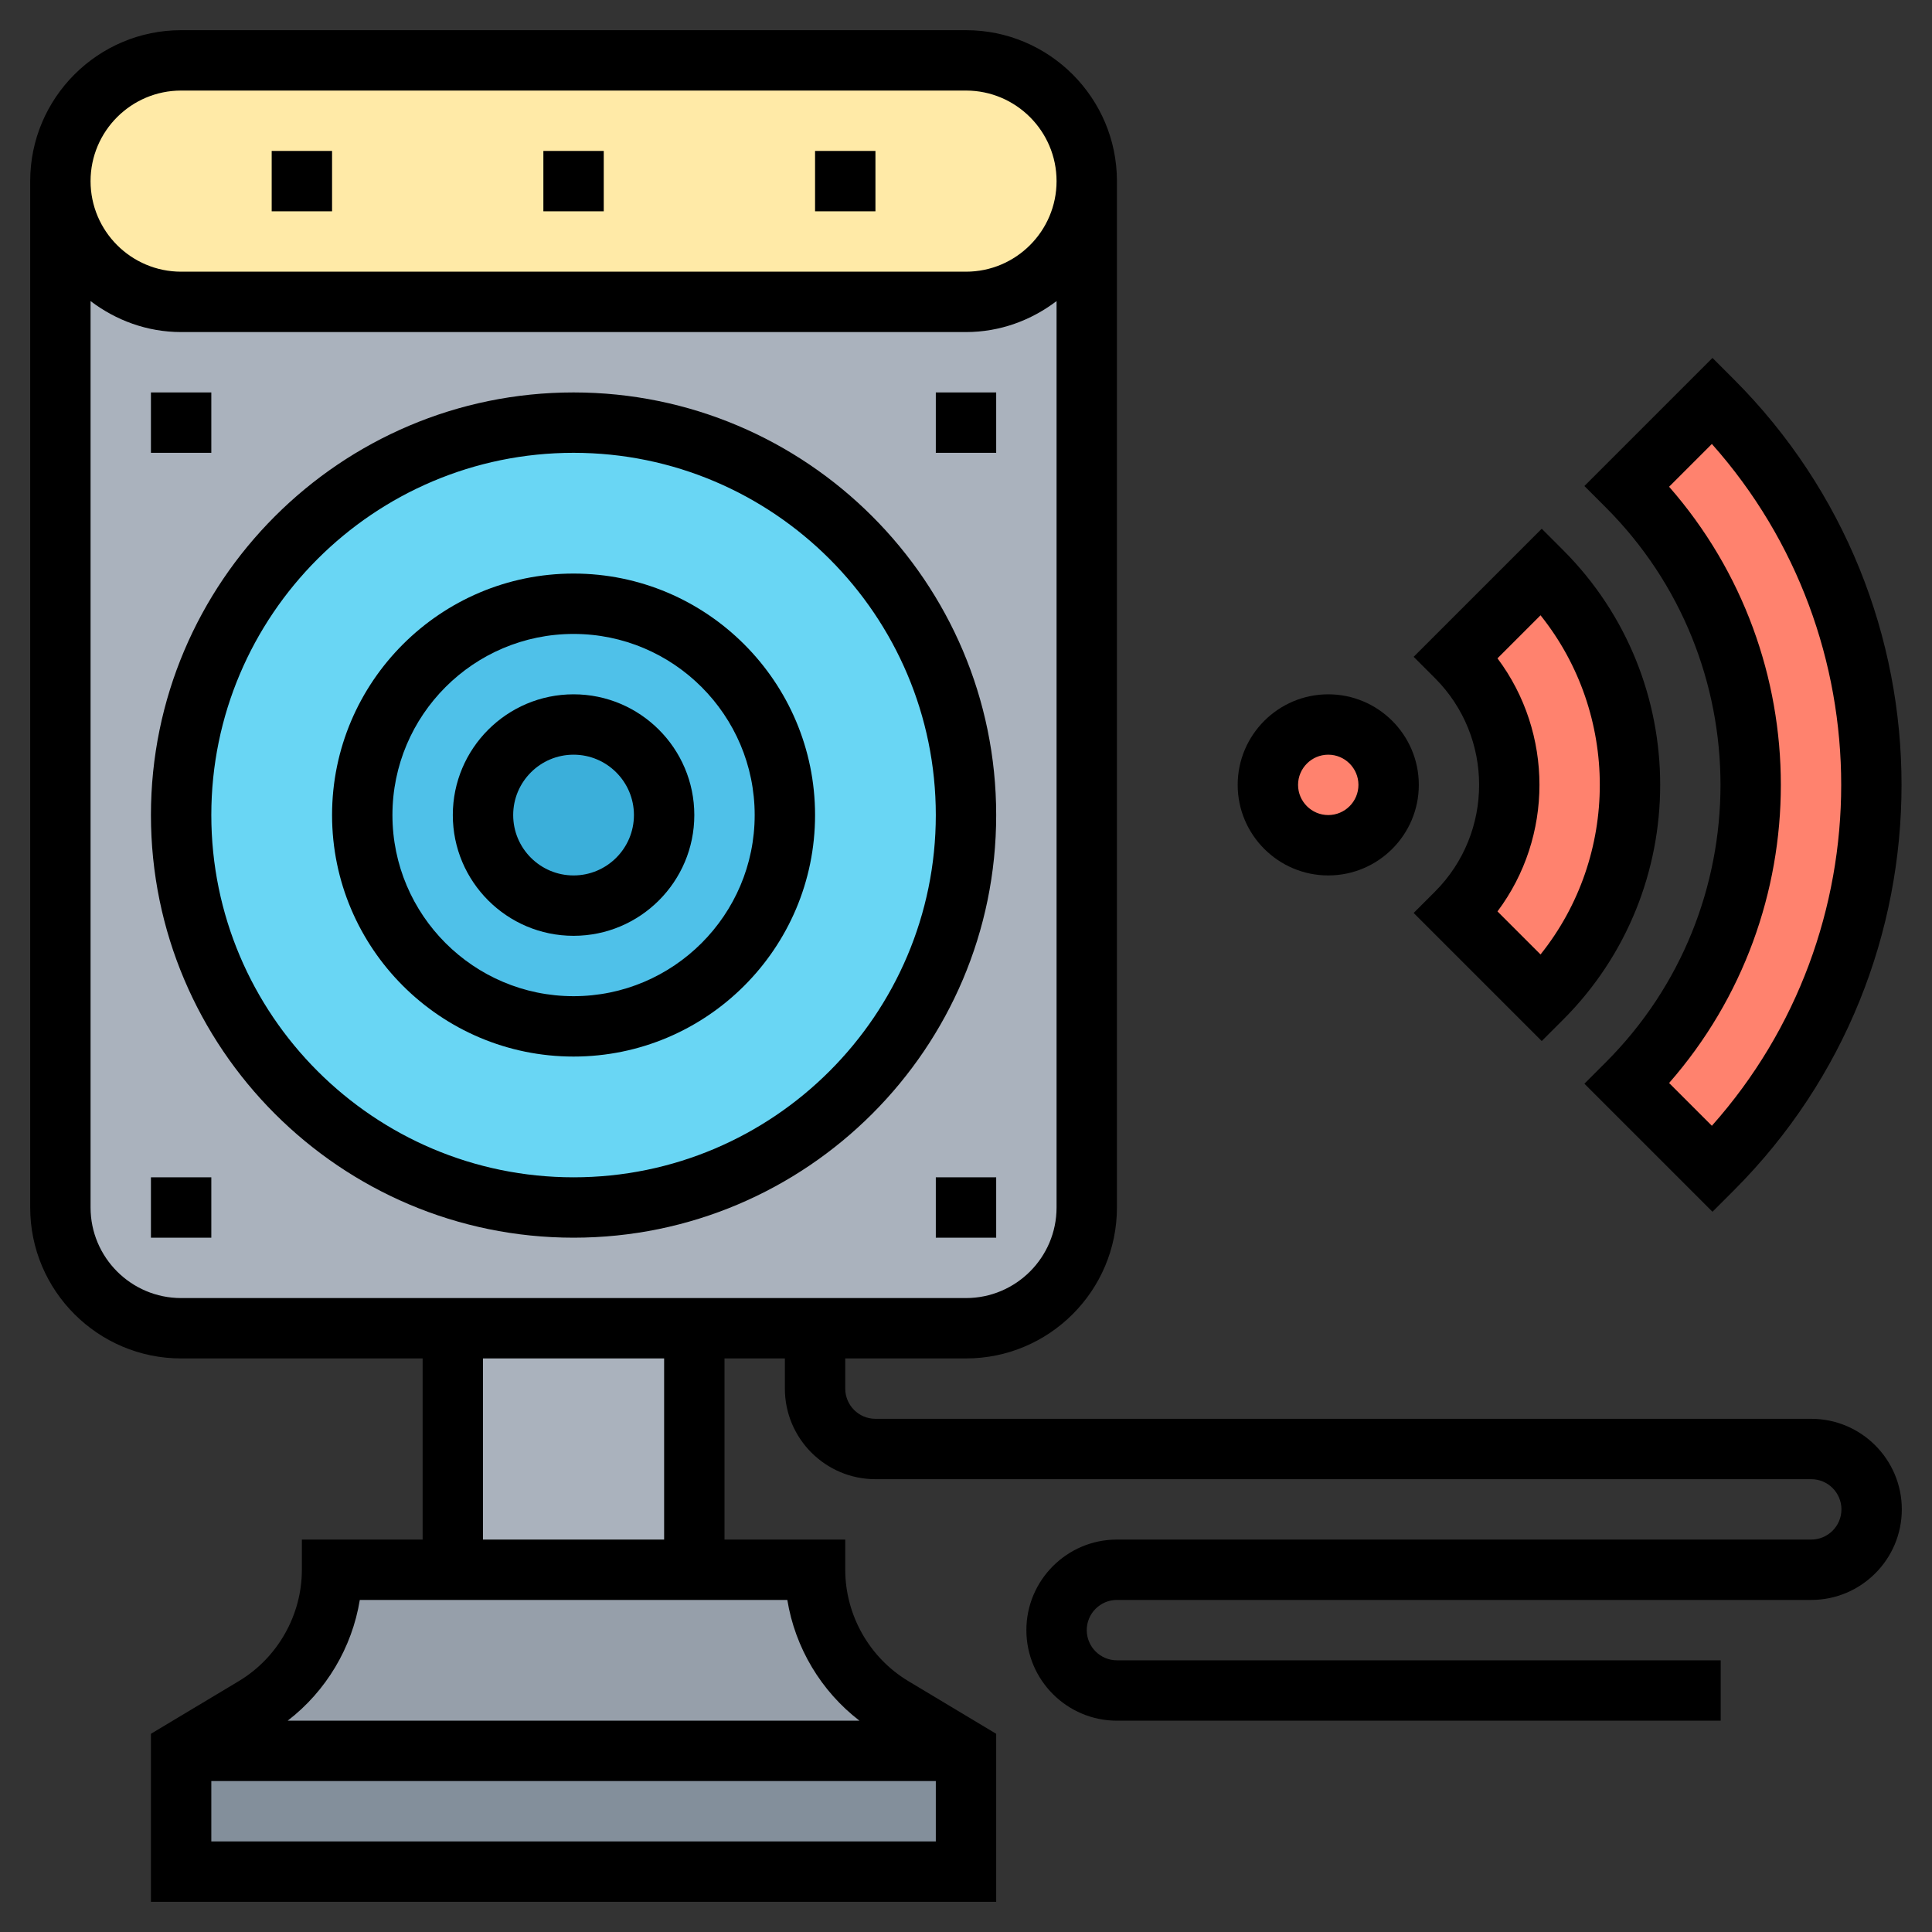 <svg id="Layer_5" enable-background="new 0 0 64 64" height="512" viewBox="0 0 64 64" width="512" xmlns="http://www.w3.org/2000/svg"><rect x="0" y="0" width="64" height="64" fill="#333333" stroke="none"/><g><g><g><path d="m6 58h26v4h-26z" fill="#838f9b"/></g><g><path d="m32 58h-26l2.43-1.46c.79-.48 1.44-1.14 1.88-1.93.45-.78.69-1.68.69-2.61h4 8 4c0 1.86.98 3.59 2.57 4.54z" fill="#969faa"/></g><g><path d="m15 44h8v8h-8z" fill="#aab2bd"/></g><g><path d="m6 44c-2.21 0-4-1.79-4-4v-34c0 2.21 1.79 4 4 4h26c2.21 0 4-1.79 4-4v34c0 2.21-1.79 4-4 4h-5-4-8z" fill="#aab2bd"/></g><g><path d="m32 2c2.21 0 4 1.79 4 4s-1.79 4-4 4h-26c-2.21 0-4-1.79-4-4s1.79-4 4-4z" fill="#ffeaa7"/></g><g><path d="m19 14c7.18 0 13 5.82 13 13s-5.82 13-13 13-13-5.82-13-13 5.82-13 13-13z" fill="#69d6f4"/></g><g><path d="m19 20c3.87 0 7 3.13 7 7s-3.13 7-7 7-7-3.13-7-7 3.13-7 7-7z" fill="#4fc1e9"/></g><g><circle cx="19" cy="27" fill="#3bafda" r="3"/></g><g><path d="m56.73 13.27c7.03 7.03 7.03 18.43 0 25.46l-2.83-2.83c5.47-5.47 5.47-14.33 0-19.8z" fill="#ff826e"/></g><g><path d="m51.07 18.93c3.91 3.9 3.91 10.24 0 14.14l-2.83-2.83c2.35-2.34 2.35-6.14 0-8.48z" fill="#ff826e"/></g><g><circle cx="44" cy="26" fill="#ff826e" r="2"/></g></g><g><path d="m19 23c-2.206 0-4 1.794-4 4s1.794 4 4 4 4-1.794 4-4-1.794-4-4-4zm0 6c-1.103 0-2-.897-2-2s.897-2 2-2 2 .897 2 2-.897 2-2 2z"/><path d="m19 19c-4.411 0-8 3.589-8 8s3.589 8 8 8 8-3.589 8-8-3.589-8-8-8zm0 14c-3.309 0-6-2.691-6-6s2.691-6 6-6 6 2.691 6 6-2.691 6-6 6z"/><path d="m19 13c-7.72 0-14 6.28-14 14s6.28 14 14 14 14-6.28 14-14-6.28-14-14-14zm0 26c-6.617 0-12-5.383-12-12s5.383-12 12-12 12 5.383 12 12-5.383 12-12 12z"/><path d="m5 13h2v2h-2z"/><path d="m5 39h2v2h-2z"/><path d="m31 39h2v2h-2z"/><path d="m31 13h2v2h-2z"/><path d="m9 5h2v2h-2z"/><path d="m18 5h2v2h-2z"/><path d="m27 5h2v2h-2z"/><path d="m60 47h-31c-.551 0-1-.448-1-1v-1h4c2.757 0 5-2.243 5-5v-34c0-2.757-2.243-5-5-5h-26c-2.757 0-5 2.243-5 5v34c0 2.757 2.243 5 5 5h8v6h-4v1c0 1.501-.8 2.914-2.086 3.687l-2.914 1.747v5.566h28v-5.566l-2.913-1.747c-1.287-.773-2.087-2.186-2.087-3.687v-1h-4v-6h2v1c0 1.654 1.346 3 3 3h31c.551 0 1 .448 1 1s-.449 1-1 1h-23c-1.654 0-3 1.346-3 3s1.346 3 3 3h20v-2h-20c-.551 0-1-.448-1-1s.449-1 1-1h23c1.654 0 3-1.346 3-3s-1.346-3-3-3zm-54-44h26c1.654 0 3 1.346 3 3s-1.346 3-3 3h-26c-1.654 0-3-1.346-3-3s1.346-3 3-3zm-3 37v-30.026c.838.635 1.87 1.026 3 1.026h26c1.13 0 2.162-.391 3-1.026v30.026c0 1.654-1.346 3-3 3h-26c-1.654 0-3-1.346-3-3zm4 21v-2h24v2zm21.471-4h-18.941c1.274-.979 2.132-2.42 2.389-4h14.162c.257 1.58 1.115 3.021 2.39 4zm-6.471-6h-6v-6h6z"/><path d="m44 29c1.654 0 3-1.346 3-3s-1.346-3-3-3-3 1.346-3 3 1.346 3 3 3zm0-4c.551 0 1 .449 1 1s-.449 1-1 1-1-.449-1-1 .449-1 1-1z"/><path d="m47.536 29.536-.707.707 4.243 4.243.707-.707c4.289-4.289 4.289-11.268 0-15.557l-.707-.707-4.243 4.243.707.707c1.949 1.949 1.949 5.121 0 7.071zm2.07-7.728 1.426-1.426c2.618 3.272 2.618 7.964 0 11.236l-1.426-1.426c1.854-2.475 1.854-5.909 0-8.384z"/><path d="m53.192 35.192-.707.707 4.243 4.242.707-.707c7.408-7.408 7.408-19.461 0-26.87l-.707-.707-4.243 4.243.707.707c5.069 5.069 5.069 13.317 0 18.385zm3.516-20.485c5.712 6.42 5.712 16.167 0 22.586l-1.417-1.417c4.936-5.636 4.936-14.116 0-19.752z"/></g></g></svg>